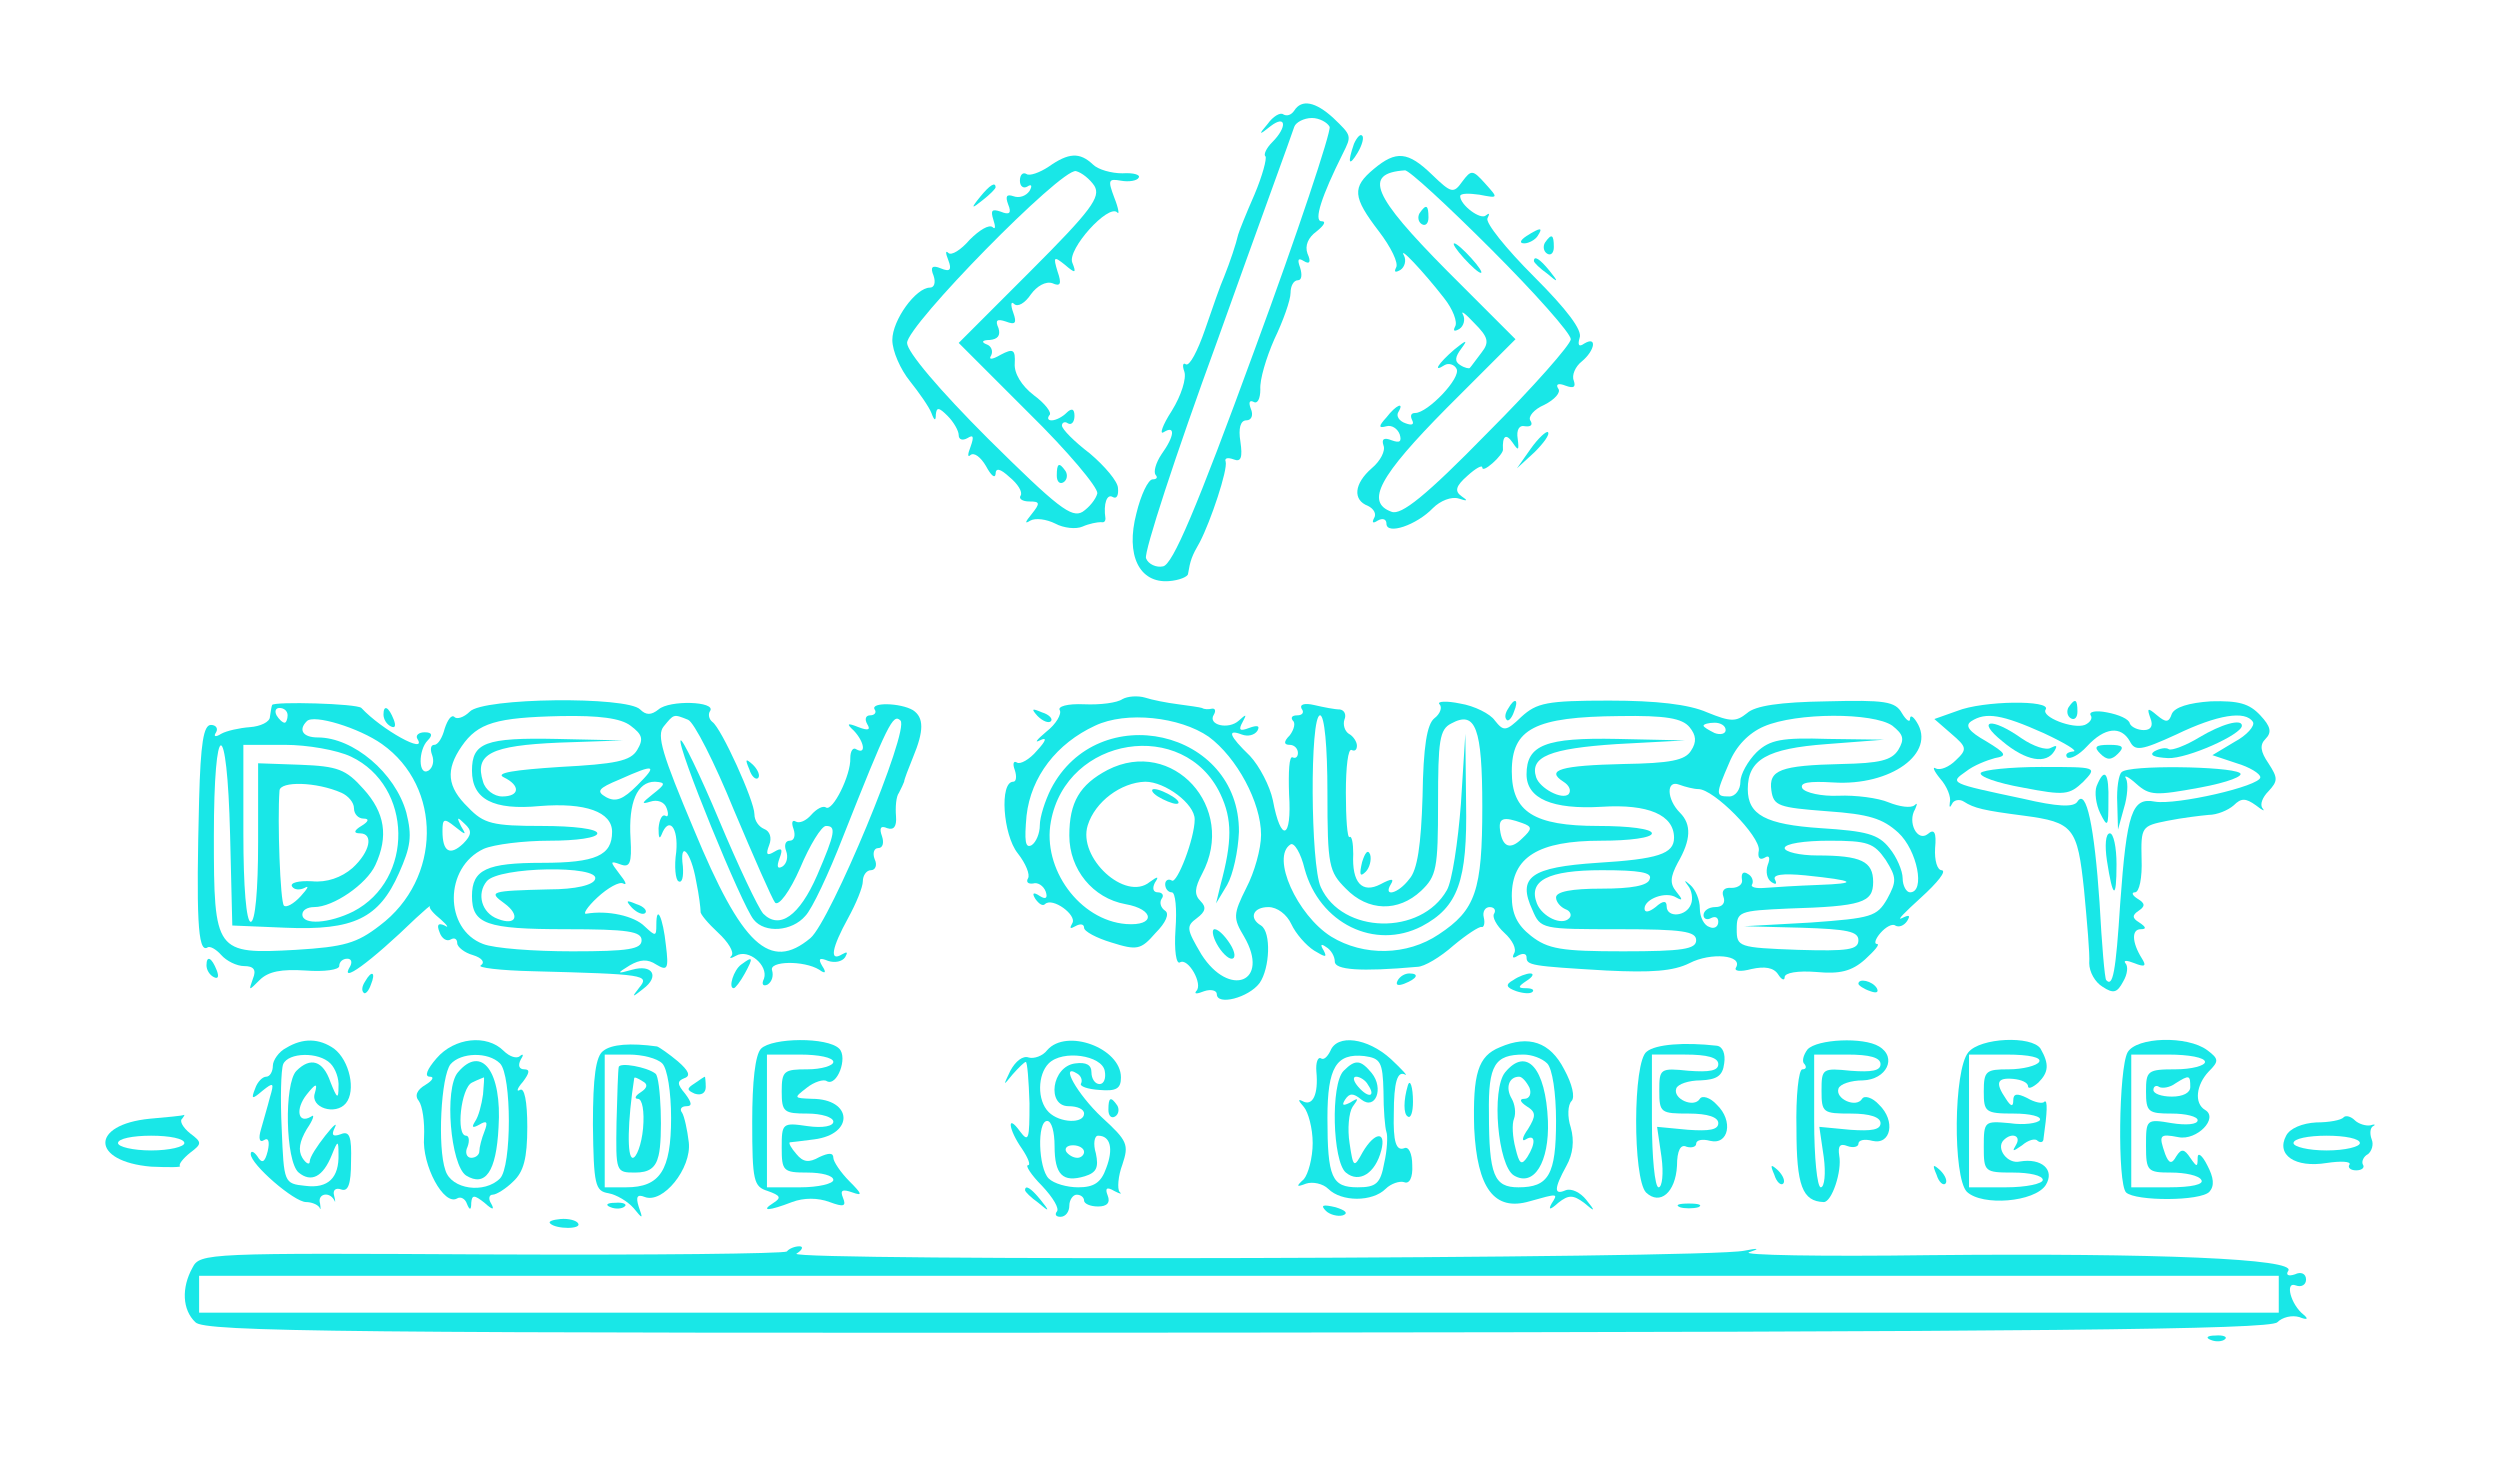 <?xml version="1.0" standalone="no"?>
<!DOCTYPE svg PUBLIC "-//W3C//DTD SVG 20010904//EN"
 "http://www.w3.org/TR/2001/REC-SVG-20010904/DTD/svg10.dtd">
<svg version="1.0" xmlns="http://www.w3.org/2000/svg"
 width="339pt" height="199pt" viewBox="0 0 339 199"
 preserveAspectRatio="xMidYMid meet">
<g transform="translate(0,199) scale(0.1,-0.1)"
fill="#19e7e7" stroke="none">
<path d="M1755 1840 c-4 -6 -10 -8 -15 -5 -4 3 -14 -3 -21 -13 -13 -15 -12
-16 4 -3 21 16 23 -1 2 -22 -8 -8 -12 -17 -9 -19 2 -3 -4 -26 -15 -52 -11 -25
-21 -50 -22 -54 -3 -13 -11 -37 -19 -57 -5 -11 -16 -43 -26 -72 -10 -29 -21
-50 -26 -47 -4 3 -5 -2 -2 -10 3 -9 -4 -32 -17 -53 -13 -20 -17 -33 -11 -29
16 10 15 -5 -3 -30 -8 -12 -11 -24 -8 -28 3 -3 2 -6 -4 -6 -6 0 -16 -21 -22
-46 -15 -57 4 -95 44 -92 14 1 26 6 26 10 3 18 5 24 16 43 15 29 38 98 35 109
-2 5 3 6 11 3 10 -4 12 3 9 24 -3 18 0 29 8 29 7 0 10 7 6 16 -3 8 -2 12 4 9
5 -3 9 4 9 17 -1 13 8 43 19 68 12 25 22 53 22 63 0 9 4 17 10 17 5 0 6 7 3
17 -4 11 -3 14 5 9 8 -5 10 -1 5 10 -4 11 1 22 12 30 10 8 14 14 7 14 -11 0 0
34 29 92 12 24 12 24 -13 48 -24 22 -43 26 -53 10z m48 -22 c2 -7 -43 -143
-102 -303 -79 -216 -111 -291 -124 -293 -9 -2 -20 3 -23 11 -3 8 40 140 96
293 55 154 103 285 105 292 2 6 13 12 24 12 10 0 21 -6 24 -12z"/>
<path d="M1836 1795 c-9 -26 -7 -32 5 -12 6 10 9 21 6 23 -2 3 -7 -2 -11 -11z"/>
<path d="M1422 1764 c-12 -8 -26 -13 -30 -10 -5 3 -9 -1 -9 -9 0 -8 5 -11 10
-8 6 4 7 1 3 -6 -5 -7 -14 -10 -22 -7 -9 3 -11 0 -7 -11 5 -12 2 -15 -10 -10
-12 4 -14 2 -10 -11 3 -9 3 -14 -1 -10 -5 4 -18 -4 -31 -17 -12 -14 -25 -22
-29 -18 -4 4 -4 0 0 -10 5 -13 2 -16 -10 -11 -12 5 -15 2 -10 -10 3 -9 1 -16
-5 -16 -19 0 -51 -44 -51 -71 0 -15 11 -40 24 -56 12 -15 26 -35 29 -43 4 -11
6 -11 6 -2 1 10 4 10 16 -2 8 -8 15 -20 15 -26 0 -6 5 -8 12 -4 8 5 9 2 4 -12
-4 -10 -4 -15 0 -11 5 4 14 -3 21 -15 7 -13 12 -17 13 -11 0 9 6 8 19 -4 11
-9 18 -20 15 -25 -3 -4 2 -8 12 -8 14 0 15 -2 3 -17 -9 -11 -10 -14 -2 -9 7 4
22 2 34 -4 11 -6 28 -8 37 -4 9 4 20 6 25 6 4 -1 6 1 6 5 -3 20 2 34 10 29 5
-3 8 2 7 12 0 9 -18 30 -38 47 -21 16 -38 33 -38 38 0 4 4 6 8 3 5 -3 9 2 9
10 0 10 -4 11 -11 4 -5 -5 -14 -10 -20 -10 -5 0 -6 3 -3 7 4 3 -6 16 -21 27
-17 13 -27 30 -26 43 1 19 -2 21 -19 12 -12 -7 -17 -7 -13 -1 3 6 0 13 -6 15
-8 3 -6 6 4 6 11 1 15 6 12 16 -5 11 -2 13 10 9 13 -5 15 -2 10 12 -4 11 -3
16 1 12 5 -5 15 1 23 13 8 11 20 18 29 15 11 -5 13 -1 7 16 -6 20 -5 21 10 9
14 -12 16 -12 10 3 -7 18 49 80 61 68 3 -4 2 5 -4 20 -9 24 -8 26 9 23 11 -2
22 0 24 4 3 4 -7 7 -22 6 -15 0 -33 5 -40 12 -18 17 -33 16 -60 -3z m62 -26
c9 -15 -4 -33 -87 -116 l-97 -97 95 -95 c53 -52 94 -101 93 -109 -2 -8 -11
-19 -20 -25 -15 -9 -34 6 -128 99 -67 67 -110 118 -110 130 0 24 209 237 229
233 8 -2 19 -11 25 -20z"/>
<path d="M1433 1345 c0 -8 4 -12 9 -9 5 3 6 10 3 15 -9 13 -12 11 -12 -6z"/>
<path d="M1863 1761 c-30 -25 -29 -38 7 -85 16 -21 27 -43 23 -49 -3 -6 -1 -7
6 -3 6 4 8 13 5 19 -9 16 26 -21 54 -57 12 -15 19 -33 15 -39 -3 -6 -1 -7 6
-3 6 4 8 13 5 19 -4 7 3 2 15 -11 19 -19 21 -26 10 -40 -7 -9 -14 -19 -16 -21
-1 -1 -7 0 -13 4 -8 5 -7 11 2 23 9 12 6 11 -10 -2 -22 -19 -30 -32 -13 -21 5
3 13 1 16 -5 7 -12 -39 -60 -56 -60 -6 0 -7 -4 -4 -10 3 -6 -1 -7 -9 -4 -9 3
-13 10 -10 15 9 15 -3 10 -16 -7 -11 -12 -11 -15 0 -12 7 2 15 -3 18 -11 3
-10 0 -12 -11 -8 -10 4 -14 2 -11 -7 3 -7 -4 -21 -16 -31 -24 -21 -26 -43 -5
-51 8 -4 12 -11 8 -17 -3 -6 -1 -7 5 -3 7 4 12 2 12 -4 0 -16 41 -2 63 21 10
10 25 16 35 13 12 -4 13 -3 4 3 -10 7 -8 14 8 28 11 10 20 15 20 11 0 -4 6 -1
14 6 8 7 14 15 14 18 -1 19 4 23 13 10 8 -12 9 -11 7 5 -2 12 2 19 10 17 8 -1
11 2 7 8 -3 5 5 15 19 21 14 7 23 17 19 22 -4 6 0 8 10 4 11 -4 14 -2 11 7 -3
7 2 19 11 26 18 15 21 35 3 24 -7 -5 -9 -2 -6 8 4 10 -17 38 -62 83 -38 38
-66 73 -63 79 3 6 3 8 -2 4 -7 -7 -35 14 -35 26 0 4 12 4 26 2 26 -5 26 -5 8
15 -17 19 -19 19 -31 3 -12 -17 -15 -16 -41 9 -33 32 -49 33 -79 8z m159 -109
c59 -59 108 -114 108 -122 0 -7 -51 -65 -113 -127 -84 -86 -117 -112 -130
-107 -36 13 -17 48 75 141 l93 93 -93 93 c-101 102 -114 132 -57 136 5 1 58
-48 117 -107z"/>
<path d="M1925 1701 c-3 -5 -2 -12 3 -15 5 -3 9 1 9 9 0 17 -3 19 -12 6z"/>
<path d="M1985 1640 c10 -11 20 -20 23 -20 3 0 -3 9 -13 20 -10 11 -20 20 -23
20 -3 0 3 -9 13 -20z"/>
<path d="M1329 1723 c-13 -16 -12 -17 4 -4 9 7 17 15 17 17 0 8 -8 3 -21 -13z"/>
<path d="M2070 1670 c-9 -6 -10 -10 -3 -10 6 0 15 5 18 10 8 12 4 12 -15 0z"/>
<path d="M2095 1661 c-3 -5 -2 -12 3 -15 5 -3 9 1 9 9 0 17 -3 19 -12 6z"/>
<path d="M2080 1636 c0 -2 8 -10 18 -17 15 -13 16 -12 3 4 -13 16 -21 21 -21
13z"/>
<path d="M2076 1382 l-19 -27 24 22 c12 12 21 24 18 27 -2 2 -13 -8 -23 -22z"/>
<path d="M1522 1042 c-7 -5 -30 -8 -52 -7 -23 1 -36 -3 -33 -8 3 -5 -5 -19
-18 -29 -13 -11 -17 -16 -9 -12 10 5 9 0 -4 -14 -10 -12 -23 -19 -27 -16 -5 3
-6 -2 -3 -10 3 -9 2 -16 -2 -16 -19 0 -14 -72 6 -97 11 -14 17 -29 14 -34 -3
-5 0 -8 7 -7 6 2 14 -3 17 -11 3 -9 0 -11 -8 -6 -9 6 -11 4 -6 -4 5 -7 10 -10
13 -7 10 10 44 -15 37 -26 -4 -7 -3 -8 4 -4 7 4 12 3 12 -2 0 -5 17 -14 37
-20 35 -11 40 -10 60 13 14 14 19 26 13 30 -6 4 -8 11 -5 16 4 5 1 9 -5 9 -6
0 -8 5 -4 13 6 9 4 9 -7 1 -33 -27 -98 33 -84 77 10 32 45 58 78 59 27 0 67
-30 67 -51 0 -26 -24 -88 -31 -83 -5 3 -9 0 -9 -5 0 -6 4 -11 9 -11 5 0 7 -23
5 -50 -2 -29 1 -48 6 -45 11 7 32 -30 22 -39 -3 -4 1 -4 11 0 9 3 17 1 17 -4
0 -16 43 -5 58 15 14 20 16 69 2 78 -17 10 -11 25 10 25 12 0 25 -10 31 -23 6
-13 20 -29 31 -36 15 -9 18 -10 13 0 -5 8 -4 10 3 5 7 -4 12 -13 12 -20 0 -11
34 -14 112 -7 9 0 31 13 49 29 18 15 35 26 38 25 3 -1 5 5 3 13 -2 8 2 14 8
14 6 0 9 -4 6 -9 -3 -4 3 -16 14 -26 11 -10 17 -22 13 -28 -3 -6 -1 -7 5 -3 7
4 12 3 12 -2 0 -11 6 -12 108 -18 61 -3 91 -1 113 10 29 15 73 11 63 -6 -3 -5
6 -6 21 -2 18 4 30 2 36 -7 5 -8 9 -9 9 -4 0 6 18 9 43 7 32 -3 48 1 66 17 13
12 21 21 16 21 -4 0 -2 7 5 15 7 8 16 13 20 10 5 -3 12 0 16 6 5 8 3 9 -7 4
-8 -4 4 8 26 28 22 20 35 36 28 37 -6 0 -10 13 -9 30 2 21 -1 27 -10 19 -14
-11 -28 16 -17 34 3 7 3 9 -1 5 -5 -4 -20 -2 -35 4 -14 6 -45 10 -68 9 -23 -1
-45 4 -49 10 -4 8 9 10 42 8 78 -5 140 40 113 82 -5 8 -9 10 -9 4 0 -5 -5 -2
-11 8 -9 16 -23 18 -102 16 -64 -1 -97 -6 -108 -16 -15 -12 -22 -12 -54 1 -25
11 -69 16 -133 16 -85 0 -98 -3 -119 -22 -21 -20 -24 -20 -36 -5 -6 9 -28 20
-47 23 -19 4 -32 3 -28 -1 4 -4 1 -13 -7 -19 -10 -8 -15 -38 -16 -106 -2 -66
-7 -100 -18 -112 -15 -20 -36 -25 -25 -7 5 8 1 8 -14 0 -25 -13 -39 2 -37 41
0 15 -2 25 -5 23 -3 -2 -5 25 -5 60 0 35 3 61 8 58 4 -2 7 0 7 6 0 5 -5 13
-11 16 -6 4 -8 13 -6 19 3 7 0 13 -6 14 -7 0 -22 3 -35 6 -13 3 -20 1 -17 -5
4 -5 1 -9 -6 -9 -7 0 -9 -3 -6 -7 4 -3 2 -12 -4 -20 -9 -9 -8 -13 0 -13 6 0
11 -5 11 -11 0 -5 -3 -8 -7 -6 -5 3 -6 -20 -5 -50 4 -61 -11 -67 -22 -8 -4 19
-18 46 -31 60 -28 27 -32 37 -11 29 8 -3 17 -1 21 5 4 7 0 8 -11 4 -13 -5 -15
-3 -9 8 6 11 5 11 -5 2 -14 -13 -43 -6 -34 8 3 5 2 9 -3 8 -4 -1 -10 -1 -13 1
-3 1 -17 3 -32 5 -16 2 -36 6 -45 9 -10 3 -24 2 -31 -2z m117 -51 c38 -28 71
-89 71 -133 0 -19 -9 -51 -20 -72 -18 -36 -18 -41 -3 -66 36 -62 -20 -84 -58
-24 -20 34 -21 38 -6 49 12 9 13 15 5 23 -9 9 -8 18 2 37 48 90 -40 186 -128
141 -38 -20 -52 -44 -52 -89 0 -46 32 -85 76 -93 40 -7 41 -30 1 -27 -63 5
-114 75 -102 139 21 116 181 141 230 37 16 -34 16 -64 0 -123 l-6 -25 15 25
c8 14 15 46 16 72 1 139 -191 182 -255 58 -8 -16 -15 -38 -15 -49 0 -11 -5
-23 -11 -27 -9 -5 -10 6 -7 40 6 53 41 98 93 122 42 20 115 12 154 -15z m161
-76 c0 -99 2 -107 25 -130 30 -31 71 -32 102 -3 21 20 23 30 23 119 0 85 2
100 18 108 33 18 42 -6 42 -113 0 -114 -9 -140 -59 -173 -43 -29 -102 -30
-146 -3 -46 29 -82 108 -55 125 5 3 14 -12 19 -33 20 -74 95 -111 159 -78 49
26 62 61 60 168 l-1 93 -6 -95 c-4 -52 -12 -105 -19 -117 -35 -62 -142 -60
-171 4 -14 30 -15 233 -1 233 6 0 10 -42 10 -105z m491 89 c9 -11 10 -20 2
-32 -8 -13 -28 -17 -92 -18 -84 -2 -106 -8 -81 -24 8 -5 11 -12 7 -17 -9 -8
-39 8 -44 23 -9 28 19 39 109 45 l93 5 -92 2 c-97 2 -123 -8 -123 -48 0 -33
35 -48 102 -44 63 4 98 -11 98 -42 0 -22 -22 -29 -104 -34 -90 -6 -109 -19
-88 -64 11 -26 13 -26 117 -26 87 0 105 -3 105 -15 0 -12 -18 -15 -99 -15 -84
0 -102 3 -125 21 -19 15 -26 30 -26 54 0 53 36 75 121 75 39 0 69 4 69 10 0 6
-31 10 -73 10 -87 0 -117 19 -117 74 0 58 31 74 146 75 63 1 85 -3 95 -15z
m275 2 c15 -12 17 -18 8 -33 -9 -14 -25 -18 -77 -19 -83 -2 -99 -8 -95 -36 3
-21 10 -23 75 -28 58 -4 76 -10 97 -29 26 -24 37 -81 16 -81 -5 0 -10 9 -10
19 0 10 -8 29 -18 41 -15 19 -31 23 -93 27 -75 5 -99 18 -99 53 0 40 26 55
107 61 l78 6 -76 1 c-63 2 -79 -1 -97 -18 -12 -12 -22 -30 -22 -40 0 -11 -7
-20 -15 -20 -19 0 -19 2 0 46 9 22 26 40 47 49 44 19 148 19 174 1z m-226 -6
c0 -5 -7 -7 -15 -4 -8 4 -15 8 -15 10 0 2 7 4 15 4 8 0 15 -4 15 -10z m-37
-80 c21 0 84 -64 82 -83 -2 -10 1 -14 8 -10 6 4 8 0 4 -10 -3 -9 -1 -19 5 -23
6 -4 8 -3 5 3 -4 7 10 9 41 6 68 -7 74 -11 17 -13 -27 -1 -60 -3 -72 -4 -12
-1 -20 1 -17 5 2 4 0 11 -6 14 -6 4 -9 1 -8 -7 2 -7 -5 -12 -14 -12 -10 1 -14
-4 -11 -12 3 -8 -1 -14 -11 -14 -9 0 -16 -5 -16 -11 0 -5 5 -7 10 -4 6 3 10 1
10 -5 0 -7 -6 -10 -12 -7 -7 2 -13 13 -13 25 0 12 -6 26 -13 32 -8 7 -9 7 -3
-1 5 -6 7 -18 4 -25 -6 -17 -33 -19 -33 -3 0 8 -5 8 -15 -1 -9 -7 -15 -8 -15
-2 0 13 29 24 43 15 9 -5 9 -3 0 8 -9 11 -8 20 2 39 18 31 19 52 3 68 -18 18
-19 45 -1 38 8 -3 20 -6 26 -6z m-239 -46 c14 -5 14 -8 0 -21 -16 -16 -27 -12
-30 12 -2 16 5 18 30 9z m493 -50 c15 -24 15 -29 2 -53 -14 -24 -21 -26 -104
-32 l-90 -5 78 -2 c62 -2 77 -5 77 -17 0 -13 -14 -15 -82 -13 -81 3 -83 4 -83
28 0 24 3 25 70 28 100 3 115 8 115 36 0 28 -16 36 -76 36 -24 0 -44 5 -44 10
0 6 27 10 60 10 53 0 61 -3 77 -26z m-320 -26 c-2 -9 -25 -13 -65 -13 -41 0
-62 -4 -62 -12 0 -6 6 -13 13 -16 6 -2 9 -8 5 -12 -10 -11 -37 2 -44 20 -12
31 15 45 88 45 51 0 69 -3 65 -12z"/>
<path d="M1650 710 c6 -11 15 -20 20 -20 6 0 5 9 -2 20 -7 11 -16 20 -21 20
-4 0 -3 -9 3 -20z"/>
<path d="M369 1034 c-1 -2 -2 -10 -3 -16 0 -7 -13 -13 -27 -14 -14 -1 -32 -5
-39 -9 -8 -5 -11 -4 -7 2 3 5 0 10 -7 10 -10 0 -14 -25 -16 -101 -4 -158 -2
-208 11 -201 3 3 12 -2 19 -10 7 -8 21 -15 31 -15 13 0 17 -5 12 -17 -6 -17
-6 -17 9 -2 12 12 30 15 62 13 26 -2 46 1 46 6 0 6 5 10 11 10 5 0 7 -4 4 -10
-16 -26 26 4 89 65 12 11 20 18 19 16 -2 -2 5 -10 15 -18 9 -8 11 -12 5 -8 -9
4 -11 1 -7 -9 3 -9 10 -13 15 -10 5 3 9 1 9 -5 0 -5 10 -13 21 -16 13 -4 17
-10 11 -14 -6 -3 26 -7 71 -8 152 -4 158 -5 144 -22 -11 -14 -10 -14 5 -2 23
17 13 34 -15 26 -21 -6 -21 -5 -3 6 14 8 24 9 36 1 15 -9 17 -6 13 26 -4 38
-13 57 -13 28 0 -16 -1 -16 -16 -2 -14 14 -50 22 -79 17 -5 -1 1 9 15 22 14
13 30 22 35 19 6 -3 3 3 -5 13 -13 17 -13 18 1 13 13 -5 16 1 14 35 -3 49 9
77 33 77 15 -1 15 -3 -3 -17 -15 -12 -16 -14 -3 -10 9 3 19 0 22 -9 3 -8 2
-13 -2 -10 -4 2 -8 -5 -9 -17 0 -12 1 -16 4 -9 10 26 23 10 20 -23 -3 -20 -1
-38 3 -40 5 -3 7 6 6 20 -5 37 11 21 18 -20 4 -19 6 -37 6 -41 -1 -3 10 -16
24 -29 13 -12 22 -26 18 -31 -4 -4 -1 -4 6 0 17 10 44 -13 38 -31 -4 -8 -1
-11 5 -8 6 4 8 12 6 19 -5 13 43 14 64 1 8 -6 10 -4 4 5 -6 10 -4 12 8 7 9 -3
19 -1 23 5 4 7 3 8 -4 4 -18 -11 -14 9 8 49 11 20 20 42 20 50 0 8 5 15 11 15
6 0 9 7 5 15 -3 8 -1 15 5 15 6 0 8 7 5 16 -4 11 -2 15 7 11 9 -3 13 2 12 16
-1 12 0 27 4 32 3 6 6 12 7 15 0 3 6 18 12 33 15 36 15 54 0 64 -17 10 -58 11
-52 1 3 -4 0 -8 -6 -8 -6 0 -8 -5 -4 -12 5 -8 1 -9 -12 -4 -15 6 -17 5 -6 -5
14 -15 17 -33 3 -25 -4 3 -8 -2 -8 -12 1 -23 -24 -73 -33 -67 -4 3 -13 -2 -20
-10 -7 -8 -16 -12 -21 -9 -5 3 -6 -2 -3 -10 3 -9 1 -16 -5 -16 -6 0 -8 -6 -5
-14 3 -8 1 -17 -5 -21 -7 -4 -8 0 -4 11 5 13 3 15 -7 9 -10 -6 -12 -4 -7 9 4
10 1 19 -7 22 -7 3 -13 11 -13 20 0 18 -45 117 -57 125 -5 4 -6 11 -3 15 8 13
-55 15 -70 2 -10 -8 -17 -8 -25 0 -18 18 -213 16 -231 -3 -8 -8 -18 -11 -21
-7 -4 3 -9 -4 -13 -16 -3 -12 -9 -22 -14 -22 -5 0 -6 -6 -3 -14 3 -8 1 -17 -5
-21 -14 -8 -14 28 -1 41 7 7 6 11 -4 11 -8 0 -13 -4 -10 -9 14 -22 -48 12 -76
42 -6 6 -119 9 -121 4z m21 -14 c0 -5 -2 -10 -4 -10 -3 0 -8 5 -11 10 -3 6 -1
10 4 10 6 0 11 -4 11 -10z m128 -39 c82 -58 81 -183 -3 -246 -31 -24 -48 -29
-114 -33 -109 -6 -111 -4 -111 154 0 163 18 165 22 2 l3 -123 72 -3 c93 -4
127 13 154 74 16 36 18 50 10 82 -15 54 -72 102 -120 102 -20 0 -27 10 -15 22
9 10 71 -9 102 -31z m337 25 c16 -12 18 -18 9 -33 -9 -15 -29 -19 -105 -23
-61 -4 -88 -8 -76 -14 23 -11 22 -26 -2 -26 -11 0 -23 9 -26 20 -12 38 11 49
103 53 l87 3 -90 2 c-97 2 -115 -5 -115 -43 0 -39 29 -54 92 -48 62 5 98 -8
98 -35 0 -32 -22 -42 -95 -42 -75 0 -95 -9 -95 -45 0 -38 19 -45 127 -45 85 0
103 -3 103 -15 0 -12 -17 -15 -94 -15 -52 0 -106 4 -121 10 -53 20 -53 104 1
129 14 6 54 11 89 11 37 0 65 4 65 10 0 6 -32 10 -75 10 -67 0 -79 3 -100 25
-29 28 -31 51 -9 83 22 32 47 39 134 41 53 1 82 -3 95 -13z m78 8 c8 -3 36
-58 62 -122 27 -64 52 -121 56 -126 5 -5 20 15 34 47 13 31 29 57 35 57 14 0
13 -9 -12 -67 -24 -55 -51 -74 -73 -52 -7 8 -34 65 -60 127 -26 62 -50 111
-52 108 -6 -6 83 -224 99 -243 15 -19 52 -16 70 5 9 9 32 58 51 107 61 154 68
168 78 158 13 -13 -95 -272 -122 -295 -55 -46 -93 -10 -158 147 -43 102 -51
128 -41 140 14 17 13 17 33 9z m-457 -50 c84 -40 86 -167 3 -210 -32 -16 -69
-19 -69 -4 0 6 7 10 16 10 26 0 71 31 83 57 18 39 13 71 -16 103 -24 27 -35
31 -86 33 l-57 2 0 -107 c0 -66 -4 -108 -10 -108 -6 0 -10 47 -10 120 l0 120
56 0 c31 0 71 -7 90 -16z m388 -39 c-19 -19 -29 -23 -42 -16 -14 8 -11 12 18
24 49 22 52 20 24 -8z m-401 -10 c9 -4 17 -13 17 -21 0 -8 6 -14 13 -14 8 0 7
-4 -3 -10 -10 -6 -11 -10 -2 -10 19 0 14 -25 -10 -47 -15 -13 -35 -20 -55 -18
-18 1 -30 -2 -27 -7 3 -5 11 -5 17 -2 7 4 4 -1 -5 -11 -10 -11 -20 -16 -23
-13 -5 5 -9 115 -6 156 1 13 50 12 84 -3z m162 -45 c-6 12 -5 13 5 3 10 -9 10
-15 -2 -27 -18 -17 -28 -11 -28 17 0 17 2 18 17 6 15 -12 16 -12 8 1z m182
-72 c-2 -8 -26 -14 -63 -14 -80 -2 -82 -3 -60 -19 22 -16 16 -31 -9 -21 -22 8
-29 34 -15 51 16 20 154 22 147 3z"/>
<path d="M2045 1029 c-4 -6 -5 -12 -2 -15 2 -3 7 2 10 11 7 17 1 20 -8 4z"/>
<path d="M2654 1026 l-31 -11 23 -20 c21 -18 22 -21 6 -36 -9 -9 -21 -14 -27
-11 -5 3 -3 -3 6 -14 9 -10 15 -25 13 -32 -1 -7 0 -8 3 -2 2 5 10 7 16 3 14
-9 27 -12 81 -19 68 -9 73 -16 82 -101 4 -43 8 -87 7 -99 0 -12 8 -26 18 -32
15 -10 20 -8 28 7 6 10 7 21 3 25 -3 4 2 4 12 0 15 -6 17 -4 10 7 -13 21 -14
39 -1 39 8 0 7 3 -2 9 -10 6 -10 10 -1 16 9 6 9 10 -1 16 -8 5 -9 9 -4 9 6 0
10 20 9 45 -1 44 0 45 35 52 20 4 45 7 56 8 11 0 26 6 34 13 10 10 16 10 30 0
9 -7 13 -9 9 -4 -4 5 0 15 8 23 13 14 13 18 0 38 -11 16 -12 25 -4 33 9 9 7
17 -7 32 -15 16 -29 20 -67 19 -30 -2 -49 -8 -53 -17 -4 -12 -8 -12 -20 -2
-13 11 -14 10 -9 -4 4 -10 1 -16 -9 -16 -8 0 -17 4 -19 9 -1 6 -15 12 -31 15
-15 3 -25 1 -22 -4 3 -4 -1 -10 -8 -13 -16 -6 -60 11 -53 21 8 13 -85 12 -120
-2z m117 -30 c30 -14 48 -25 40 -25 -8 -1 -11 -4 -8 -8 4 -3 16 3 27 15 24 26
46 28 58 7 7 -14 15 -13 63 9 56 27 94 33 104 17 3 -5 -8 -18 -25 -27 l-30
-18 33 -11 c17 -5 32 -14 32 -19 0 -12 -114 -38 -143 -33 -31 6 -38 -14 -47
-138 -6 -94 -10 -114 -19 -104 -2 2 -6 49 -9 105 -7 103 -18 156 -30 137 -5
-8 -27 -7 -74 4 -99 21 -100 21 -77 37 10 8 28 15 39 18 17 3 16 6 -12 23 -23
13 -29 21 -20 27 20 13 42 9 98 -16z"/>
<path d="M2715 985 c32 -27 60 -32 71 -13 4 7 3 8 -5 4 -6 -4 -24 2 -40 13
-41 29 -62 25 -26 -4z"/>
<path d="M2982 990 c-18 -11 -37 -18 -41 -16 -4 3 -13 1 -20 -3 -7 -5 0 -8 19
-9 26 -1 100 32 100 44 0 10 -28 2 -58 -16z"/>
<path d="M2848 968 c9 -9 15 -9 24 0 9 9 7 12 -12 12 -19 0 -21 -3 -12 -12z"/>
<path d="M2686 942 c-3 -5 23 -14 57 -20 57 -11 63 -10 82 8 19 20 19 20 -57
20 -42 0 -79 -4 -82 -8z"/>
<path d="M2877 943 c-4 -3 -7 -22 -6 -42 l1 -36 8 29 c5 16 6 34 3 40 -4 6 3
3 14 -7 18 -16 26 -16 86 -5 38 7 61 16 54 20 -15 9 -151 11 -160 1z"/>
<path d="M2843 924 c-3 -8 -1 -25 5 -37 10 -20 11 -18 11 16 1 39 -5 48 -16
21z"/>
<path d="M2857 823 c8 -52 13 -54 13 -5 0 23 -4 42 -9 42 -6 0 -7 -17 -4 -37z"/>
<path d="M2805 1031 c-3 -5 -2 -12 3 -15 5 -3 9 1 9 9 0 17 -3 19 -12 6z"/>
<path d="M520 1021 c0 -6 4 -13 10 -16 6 -3 7 1 4 9 -7 18 -14 21 -14 7z"/>
<path d="M1407 1019 c7 -7 15 -10 18 -7 3 3 -2 9 -12 12 -14 6 -15 5 -6 -5z"/>
<path d="M1016 947 c3 -10 9 -15 12 -12 3 3 0 11 -7 18 -10 9 -11 8 -5 -6z"/>
<path d="M1570 910 c8 -5 20 -10 25 -10 6 0 3 5 -5 10 -8 5 -19 10 -25 10 -5
0 -3 -5 5 -10z"/>
<path d="M1847 821 c-4 -17 -3 -21 5 -13 5 5 8 16 6 23 -3 8 -7 3 -11 -10z"/>
<path d="M857 759 c7 -7 15 -10 18 -7 3 3 -2 9 -12 12 -14 6 -15 5 -6 -5z"/>
<path d="M280 681 c0 -6 4 -13 10 -16 6 -3 7 1 4 9 -7 18 -14 21 -14 7z"/>
<path d="M1005 682 c-10 -7 -18 -32 -10 -32 2 0 9 9 15 20 12 22 11 24 -5 12z"/>
<path d="M495 659 c-4 -6 -5 -12 -2 -15 2 -3 7 2 10 11 7 17 1 20 -8 4z"/>
<path d="M1895 660 c-3 -6 1 -7 9 -4 18 7 21 14 7 14 -6 0 -13 -4 -16 -10z"/>
<path d="M2052 661 c-11 -6 -10 -10 4 -15 9 -3 19 -4 22 -1 3 3 -1 5 -9 5 -11
0 -11 2 1 10 8 5 11 10 5 10 -5 0 -16 -4 -23 -9z"/>
<path d="M2520 656 c0 -2 7 -7 16 -10 8 -3 12 -2 9 4 -6 10 -25 14 -25 6z"/>
<path d="M388 569 c-10 -5 -18 -17 -18 -24 0 -8 -4 -15 -9 -15 -5 0 -12 -7
-15 -16 -6 -15 -4 -15 10 -3 15 12 16 11 10 -9 -3 -12 -9 -32 -12 -43 -4 -13
-2 -19 4 -15 6 4 8 -2 5 -15 -4 -16 -8 -17 -14 -7 -5 7 -9 8 -9 3 0 -14 59
-65 75 -65 7 0 15 -3 18 -7 2 -5 2 -2 1 5 -4 13 12 17 19 5 2 -5 2 -2 0 6 -2
7 2 11 10 8 9 -3 13 7 13 38 1 34 -2 42 -14 37 -11 -4 -13 -1 -8 9 4 8 -2 3
-13 -11 -11 -14 -21 -29 -21 -35 0 -5 -5 -3 -10 5 -6 10 -4 22 6 39 9 13 11
21 6 17 -18 -11 -22 10 -6 30 12 15 15 16 11 2 -7 -20 28 -31 42 -14 14 17 5
58 -16 74 -20 14 -42 15 -65 1z m60 -21 c7 -7 12 -21 11 -32 0 -17 -2 -16 -11
7 -10 29 -27 34 -46 15 -17 -17 -15 -123 3 -138 17 -14 33 -6 45 24 8 20 9 20
9 1 1 -32 -14 -47 -45 -43 -29 3 -29 4 -32 77 -2 41 -1 80 2 88 7 16 48 17 64
1z"/>
<path d="M592 555 c-13 -15 -17 -25 -9 -25 6 0 4 -5 -6 -11 -12 -7 -15 -15 -9
-22 5 -7 8 -29 7 -49 -3 -38 27 -94 45 -83 5 3 11 -1 13 -7 4 -10 6 -9 6 1 1
11 4 11 18 0 11 -10 14 -10 9 -1 -4 6 -3 12 2 12 5 0 18 8 28 18 14 13 19 31
19 74 0 35 -4 54 -10 50 -5 -3 -4 2 4 11 9 12 10 17 2 17 -7 0 -9 5 -5 13 4 6
4 9 -1 5 -4 -4 -14 -1 -22 7 -23 23 -67 18 -91 -10z m86 -7 c16 -16 16 -140 0
-156 -21 -21 -66 -15 -74 11 -11 31 -6 128 7 144 14 16 51 17 67 1z"/>
<path d="M621 536 c-19 -22 -10 -126 11 -140 26 -16 41 5 44 65 5 76 -23 113
-55 75z m34 -30 c-2 -14 -6 -30 -11 -37 -5 -8 -3 -9 6 -4 10 6 12 4 7 -9 -4
-10 -7 -22 -7 -27 0 -5 -5 -9 -11 -9 -6 0 -9 7 -5 15 3 8 2 15 -2 15 -14 0 -7
65 8 72 8 4 16 7 16 7 1 1 0 -10 -1 -23z"/>
<path d="M818 565 c-10 -7 -14 -35 -14 -100 1 -82 3 -90 21 -93 11 -2 26 -11
34 -20 13 -16 13 -15 7 2 -4 13 -2 17 8 13 25 -10 64 39 60 74 -2 17 -6 35 -9
40 -4 5 -1 9 6 9 8 0 7 5 -2 17 -11 13 -11 17 -1 21 9 3 6 10 -9 23 -12 10
-25 19 -28 20 -36 5 -62 3 -73 -6z m80 -17 c7 -7 12 -39 12 -74 0 -71 -15 -94
-61 -94 l-29 0 0 90 0 90 33 0 c18 0 38 -5 45 -12z"/>
<path d="M839 543 c-1 -4 -2 -38 -3 -75 -1 -67 -1 -68 25 -68 19 0 28 6 32 23
6 23 3 105 -4 111 -11 9 -49 16 -50 9z m30 -34 c-8 -5 -9 -9 -4 -9 6 0 9 -17
7 -40 -2 -22 -9 -40 -14 -40 -8 0 -7 50 2 108 0 2 5 0 11 -4 8 -4 7 -9 -2 -15z"/>
<path d="M1032 568 c-8 -8 -12 -45 -12 -99 0 -81 2 -88 21 -94 17 -6 19 -9 8
-16 -19 -12 -6 -11 25 1 16 6 35 6 51 0 19 -7 23 -6 18 6 -4 10 -1 12 13 7 14
-5 13 -2 -4 15 -12 12 -22 27 -22 32 0 7 -6 7 -19 1 -14 -8 -22 -7 -31 4 -7 8
-11 15 -9 16 2 0 17 2 33 4 55 7 52 55 -3 55 -25 1 -25 1 -7 15 10 8 23 12 27
9 14 -8 29 32 17 44 -16 16 -91 15 -106 0z m98 -18 c0 -5 -16 -10 -35 -10 -32
0 -35 -2 -35 -30 0 -28 3 -30 35 -30 19 0 35 -5 35 -11 0 -6 -14 -9 -35 -6
-34 5 -35 4 -35 -29 0 -32 2 -34 35 -34 19 0 35 -4 35 -10 0 -5 -20 -10 -45
-10 l-45 0 0 90 0 90 45 0 c25 0 45 -4 45 -10z"/>
<path d="M1420 566 c-6 -8 -18 -12 -25 -10 -8 3 -18 -5 -25 -18 -10 -21 -10
-21 3 -5 8 9 16 17 18 17 2 0 4 -25 5 -56 0 -49 -1 -54 -13 -38 -18 25 -16 3
3 -24 8 -12 12 -22 8 -22 -4 0 4 -13 19 -28 15 -16 24 -31 20 -35 -3 -4 -1 -7
5 -7 7 0 12 7 12 15 0 8 5 15 10 15 6 0 10 -4 10 -8 0 -4 8 -8 19 -8 12 0 17
5 13 15 -4 10 -1 12 9 6 8 -4 11 -5 7 -1 -3 4 -2 21 4 37 9 27 7 32 -28 64
-33 31 -58 75 -33 59 5 -3 7 -9 5 -13 -3 -4 9 -8 25 -9 23 -2 29 2 29 17 0 40
-74 67 -100 37z m78 -28 c2 -10 -1 -18 -7 -18 -6 0 -11 7 -11 16 0 10 -7 14
-22 12 -32 -4 -39 -58 -9 -58 12 0 21 -4 21 -10 0 -14 -33 -13 -48 2 -16 16
-15 51 0 66 19 19 72 11 76 -10z m-68 -102 c0 -39 11 -50 41 -41 16 5 19 12
15 31 -4 13 -2 24 3 24 17 0 21 -18 11 -44 -7 -20 -17 -26 -38 -26 -15 0 -33
5 -40 12 -14 14 -16 78 -2 78 6 0 10 -15 10 -34z m40 -8 c0 -4 -4 -8 -9 -8 -6
0 -12 4 -15 8 -3 5 1 9 9 9 8 0 15 -4 15 -9z"/>
<path d="M1804 565 c-4 -8 -9 -13 -13 -10 -4 2 -7 -6 -6 -18 3 -31 -5 -48 -19
-40 -6 3 -6 1 2 -8 6 -7 12 -29 12 -49 0 -20 -6 -42 -12 -49 -11 -10 -10 -11
3 -6 9 3 23 0 30 -7 18 -18 60 -18 78 0 7 7 19 11 25 9 7 -3 12 6 11 23 0 16
-5 26 -11 23 -11 -4 -15 9 -14 47 0 43 5 58 15 53 5 -3 -3 6 -19 21 -32 29
-73 34 -82 11z m72 -55 c0 -25 2 -49 4 -55 2 -5 1 -25 -3 -42 -5 -28 -11 -33
-36 -33 -35 0 -41 13 -41 94 0 69 12 88 50 84 22 -3 25 -8 26 -48z"/>
<path d="M1822 538 c-18 -18 -15 -123 3 -138 18 -15 40 -1 48 30 7 27 -9 25
-25 -2 -12 -22 -13 -22 -18 12 -3 19 -1 41 4 49 9 12 8 13 -3 6 -10 -5 -12 -4
-7 4 6 9 11 9 22 0 19 -15 31 15 14 36 -15 18 -22 19 -38 3z m33 -19 c11 -16
1 -19 -13 -3 -7 8 -8 14 -3 14 5 0 13 -5 16 -11z"/>
<path d="M2034 570 c-30 -12 -37 -36 -35 -110 4 -81 27 -113 75 -99 39 11 39
11 30 -3 -5 -9 -2 -9 9 1 14 11 20 11 35 0 15 -13 16 -12 3 4 -8 10 -20 16
-28 13 -16 -7 -16 2 1 33 9 16 11 34 6 52 -5 15 -4 31 1 36 5 5 1 23 -10 43
-19 37 -48 47 -87 30z m64 -22 c7 -7 12 -40 12 -78 0 -73 -10 -90 -51 -90 -33
0 -40 16 -40 101 -1 65 8 79 47 79 11 0 25 -5 32 -12z"/>
<path d="M2041 536 c-19 -23 -10 -127 12 -140 27 -16 48 18 46 74 -3 72 -29
101 -58 66z m33 -21 c3 -8 0 -15 -7 -15 -7 0 -6 -4 3 -10 13 -8 13 -13 2 -31
-8 -11 -9 -18 -3 -14 13 8 14 -5 2 -24 -8 -12 -11 -9 -16 12 -4 15 -5 33 -2
40 3 8 1 20 -3 27 -9 15 -4 30 10 30 4 0 10 -7 14 -15z"/>
<path d="M2233 564 c-19 -13 -19 -172 -1 -191 19 -18 40 0 42 36 0 21 5 30 13
26 7 -2 13 0 13 4 0 5 8 7 19 4 25 -6 32 27 9 49 -9 10 -20 13 -23 8 -8 -13
-37 0 -32 14 2 6 17 11 33 11 22 1 30 6 32 23 2 13 -2 23 -10 24 -44 5 -83 2
-95 -8z m97 -17 c0 -9 -12 -11 -40 -9 -39 4 -40 3 -40 -27 0 -30 2 -31 40 -31
26 0 40 -5 40 -13 0 -9 -12 -11 -41 -9 l-42 4 6 -41 c3 -22 1 -41 -4 -41 -5 0
-9 41 -9 90 l0 90 45 0 c30 0 45 -4 45 -13z"/>
<path d="M2451 567 c-6 -8 -8 -17 -4 -20 3 -4 2 -7 -3 -7 -5 0 -9 -36 -8 -81
0 -77 8 -98 37 -99 11 0 25 42 21 63 -2 13 1 17 11 13 8 -3 15 -1 15 3 0 5 8
7 19 4 25 -6 32 27 9 49 -9 10 -20 13 -23 8 -8 -13 -37 0 -32 14 2 6 17 11 33
11 32 1 47 31 22 46 -21 13 -84 10 -97 -4z m99 -20 c0 -9 -12 -11 -40 -9 -39
4 -40 3 -40 -27 0 -30 2 -31 40 -31 26 0 40 -5 40 -13 0 -9 -12 -11 -41 -9
l-42 4 6 -41 c3 -22 1 -41 -4 -41 -5 0 -9 41 -9 90 l0 90 45 0 c30 0 45 -4 45
-13z"/>
<path d="M2669 563 c-20 -24 -21 -169 -2 -189 21 -20 92 -14 107 9 13 21 -6
37 -35 32 -17 -4 -33 18 -22 29 11 11 24 6 17 -6 -6 -10 -5 -10 8 -1 8 7 18
10 21 6 4 -3 8 -2 8 3 5 35 6 54 1 50 -2 -3 -13 -1 -23 5 -14 7 -19 6 -19 -3
0 -9 -3 -9 -10 2 -15 22 -12 29 10 27 11 -1 20 -5 20 -10 0 -4 6 -2 14 5 14
14 15 25 3 46 -12 18 -82 15 -98 -5z m96 -13 c-3 -5 -22 -10 -41 -10 -31 0
-34 -2 -34 -30 0 -28 2 -30 41 -30 22 0 38 -4 35 -9 -3 -4 -21 -7 -41 -4 -34
3 -35 3 -35 -32 0 -34 1 -35 40 -35 22 0 40 -4 40 -10 0 -5 -22 -10 -50 -10
l-50 0 0 90 0 90 51 0 c31 0 48 -4 44 -10z"/>
<path d="M2885 563 c-12 -22 -14 -178 -2 -190 13 -12 101 -12 113 1 7 8 6 19
-3 36 -7 14 -13 18 -13 10 0 -13 -1 -13 -10 0 -8 12 -12 13 -19 2 -6 -11 -10
-10 -15 3 -9 26 -8 28 18 23 25 -5 55 26 36 37 -15 9 -12 34 5 52 14 14 14 17
-2 29 -27 20 -96 18 -108 -3z m105 -13 c0 -5 -18 -10 -40 -10 -38 0 -40 -2
-40 -30 0 -28 3 -30 35 -30 19 0 35 -4 35 -9 0 -6 -16 -7 -35 -4 -35 6 -35 5
-35 -31 0 -34 2 -36 34 -36 19 0 38 -4 41 -10 4 -6 -13 -10 -44 -10 l-51 0 0
90 0 90 50 0 c28 0 50 -4 50 -10z m-20 -34 c0 -8 -10 -13 -25 -13 -14 0 -25 4
-25 9 0 5 4 7 8 4 4 -2 14 -1 22 5 19 12 20 11 20 -5z"/>
<path d="M942 521 c-11 -7 -11 -9 0 -14 9 -3 15 1 15 9 0 8 -1 14 -1 14 -1 0
-7 -4 -14 -9z"/>
<path d="M1909 518 c-6 -20 -6 -39 0 -42 4 -3 7 6 7 20 0 20 -4 32 -7 22z"/>
<path d="M1503 485 c0 -8 4 -12 9 -9 5 3 6 10 3 15 -9 13 -12 11 -12 -6z"/>
<path d="M203 473 c-81 -8 -80 -58 2 -65 24 -1 42 -1 39 1 -2 2 4 10 14 18 16
12 16 14 0 26 -10 8 -15 17 -11 20 3 4 4 6 2 5 -2 -1 -23 -3 -46 -5z m47 -33
c0 -5 -20 -10 -45 -10 -25 0 -45 5 -45 10 0 6 20 10 45 10 25 0 45 -4 45 -10z"/>
<path d="M3178 475 c-3 -4 -20 -7 -37 -7 -19 -1 -36 -8 -41 -18 -14 -26 12
-44 55 -37 20 3 33 2 31 -2 -3 -4 1 -8 9 -8 8 0 12 4 9 8 -2 4 1 11 7 14 5 4
8 13 5 20 -3 8 -2 16 2 18 4 2 2 3 -4 1 -6 -1 -16 2 -21 7 -5 5 -12 7 -15 4z
m22 -35 c0 -5 -20 -10 -45 -10 -25 0 -45 5 -45 10 0 6 20 10 45 10 25 0 45 -4
45 -10z"/>
<path d="M2406 397 c3 -10 9 -15 12 -12 3 3 0 11 -7 18 -10 9 -11 8 -5 -6z"/>
<path d="M2626 397 c3 -10 9 -15 12 -12 3 3 0 11 -7 18 -10 9 -11 8 -5 -6z"/>
<path d="M1390 376 c0 -2 8 -10 18 -17 15 -13 16 -12 3 4 -13 16 -21 21 -21
13z"/>
<path d="M828 353 c7 -3 16 -2 19 1 4 3 -2 6 -13 5 -11 0 -14 -3 -6 -6z"/>
<path d="M1798 348 c5 -5 16 -8 23 -6 8 3 3 7 -10 11 -17 4 -21 3 -13 -5z"/>
<path d="M2278 353 c6 -2 18 -2 25 0 6 3 1 5 -13 5 -14 0 -19 -2 -12 -5z"/>
<path d="M746 331 c8 -8 43 -8 38 0 -2 4 -13 7 -24 6 -10 -1 -17 -3 -14 -6z"/>
<path d="M1067 293 c-4 -3 -184 -5 -401 -4 -385 2 -395 2 -405 -18 -15 -27
-14 -57 4 -74 12 -13 200 -15 1412 -14 1088 1 1401 4 1411 14 7 7 20 10 30 7
10 -4 13 -3 6 3 -18 14 -26 46 -11 40 8 -3 14 1 14 8 0 8 -7 11 -15 7 -9 -3
-13 -1 -9 5 10 16 -175 24 -486 21 -148 -2 -258 0 -245 4 15 5 13 6 -7 2 -53
-11 -1301 -14 -1285 -4 8 5 10 10 4 10 -6 0 -14 -3 -17 -7z m2023 -58 l0 -25
-1410 0 -1410 0 0 25 0 25 1410 0 1410 0 0 -25z"/>
<path d="M2998 173 c7 -3 16 -2 19 1 4 3 -2 6 -13 5 -11 0 -14 -3 -6 -6z"/>
</g>
</svg>
